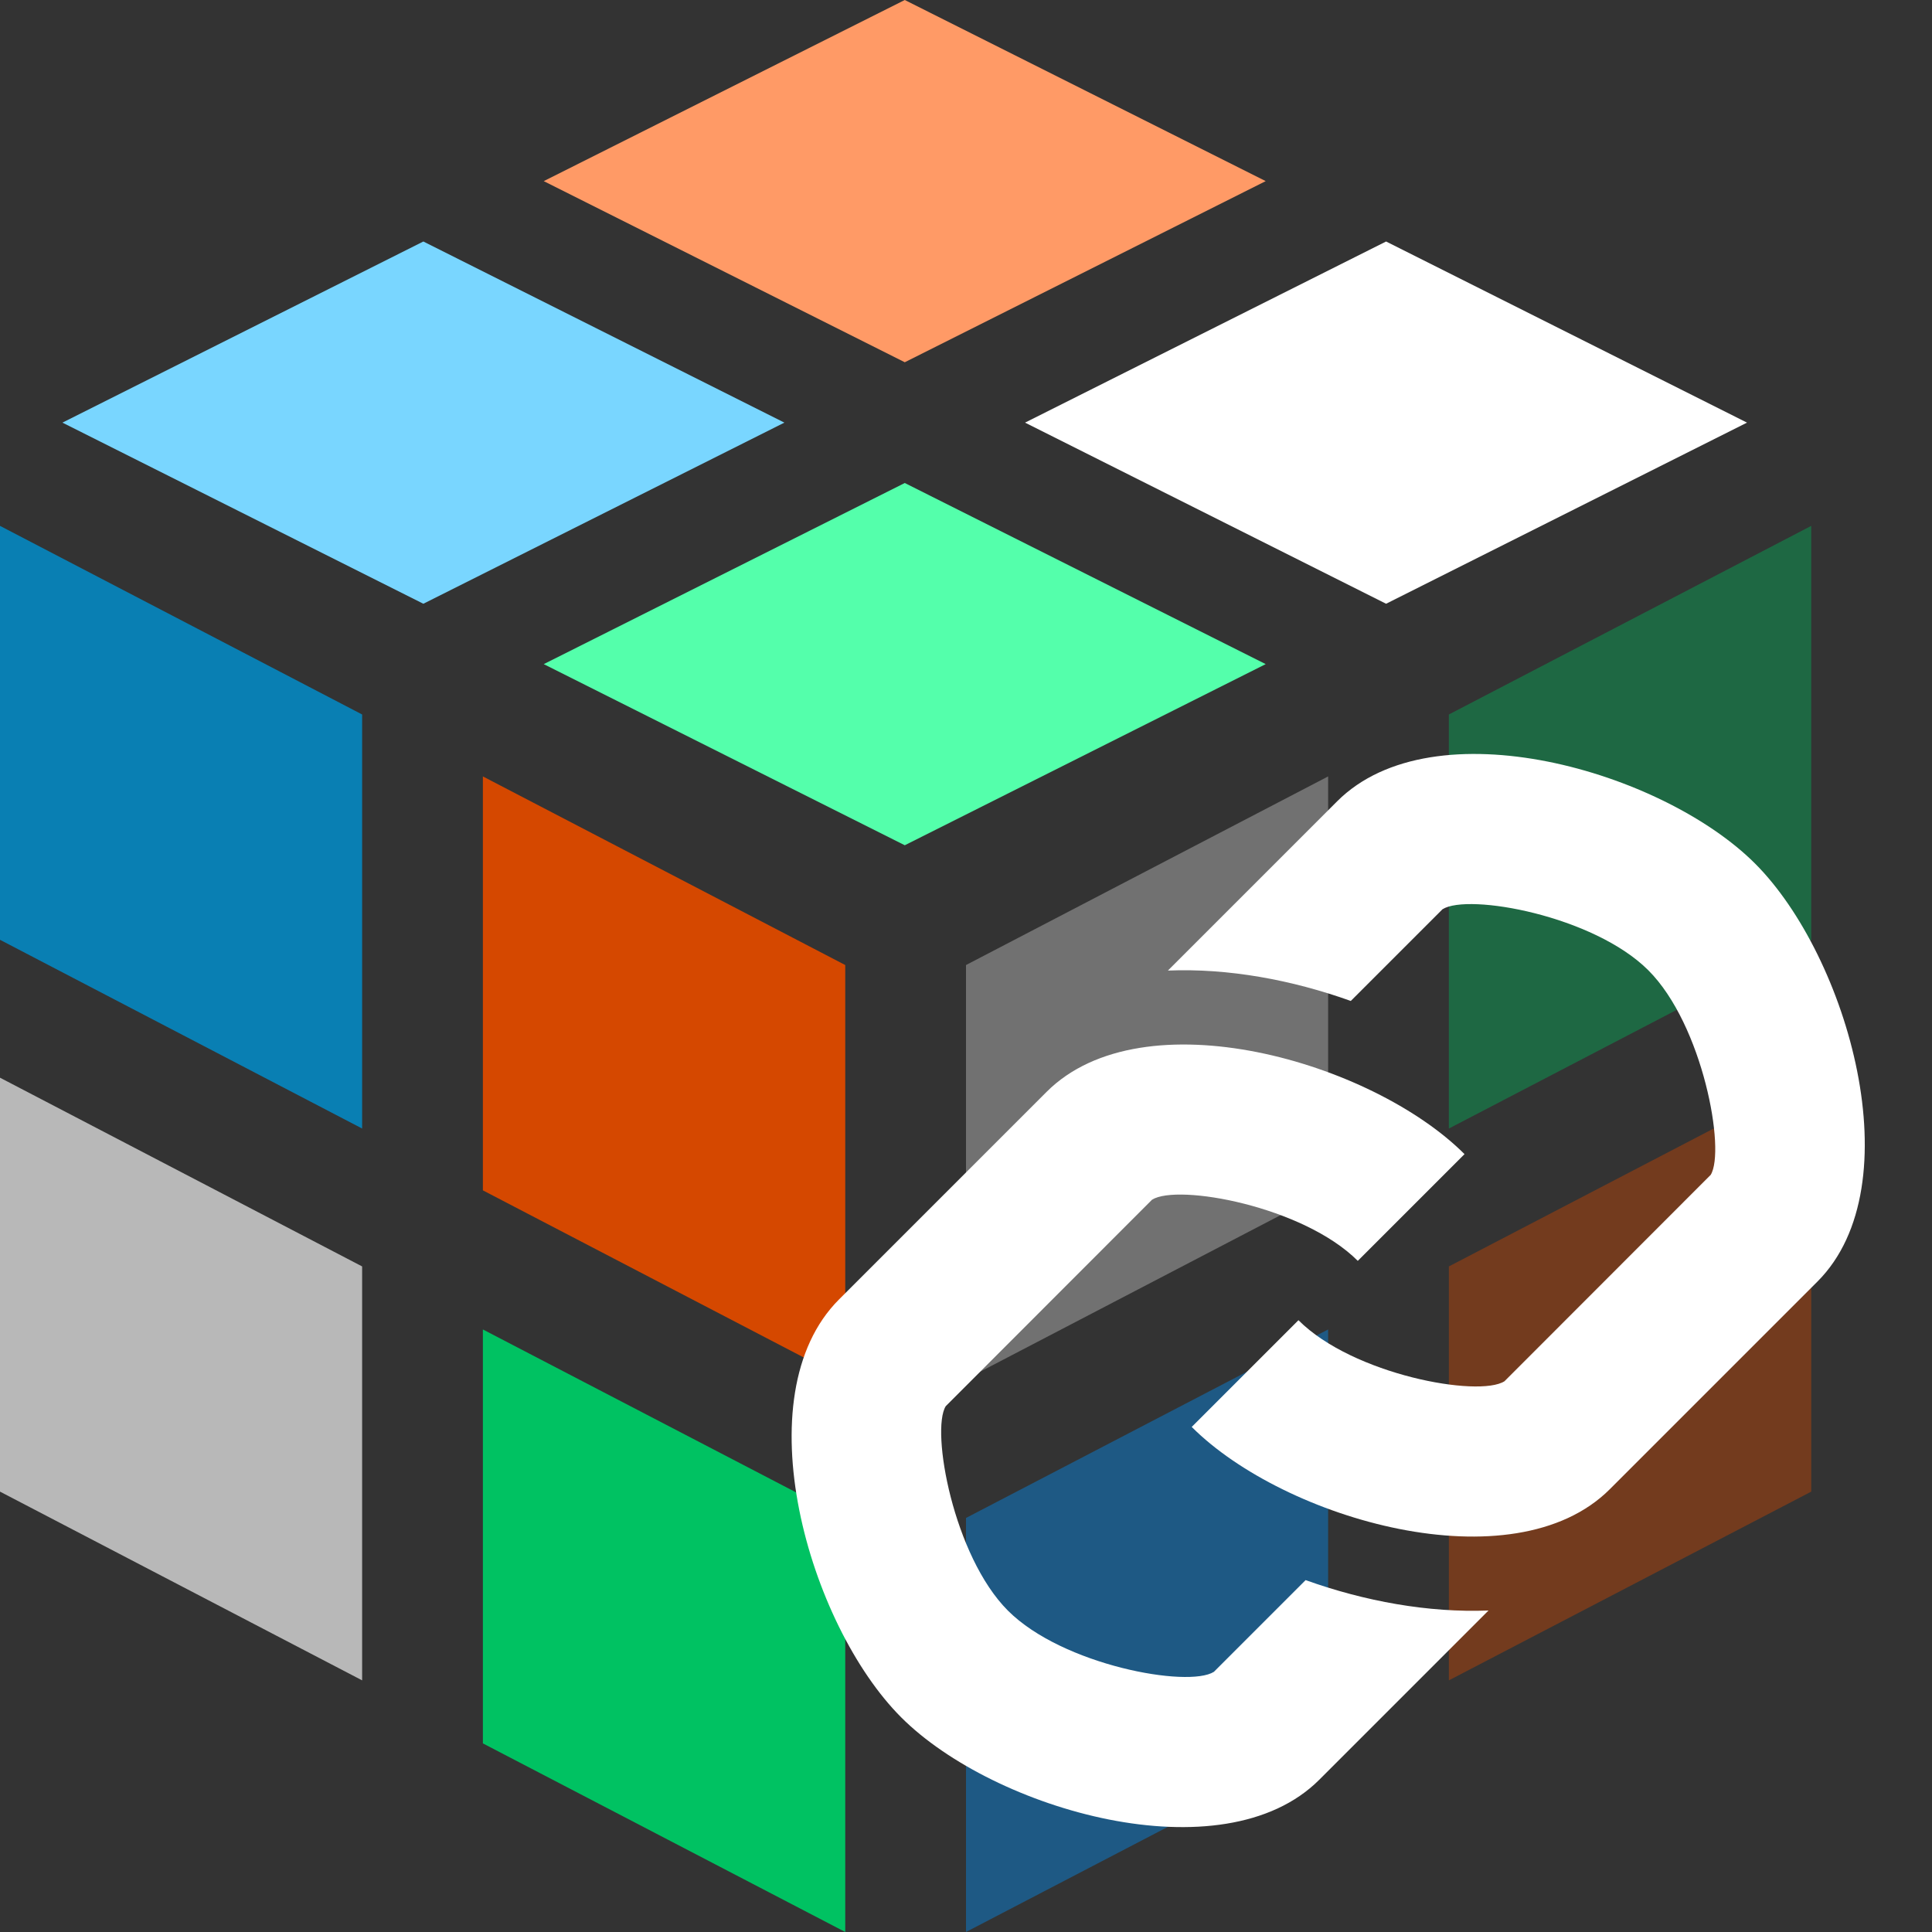 <?xml version="1.0" encoding="UTF-8"?>
<svg width="16px" height="16px" viewBox="0 0 16 16" version="1.1" xmlns="http://www.w3.org/2000/svg" xmlns:xlink="http://www.w3.org/1999/xlink">
    <rect x="0" y="0" width="16" height="16" fill="#333333" stroke="none"/>
    <!-- Generator: Sketch 55.2 (78181) - https://sketchapp.com -->
    <title>prefab 16x16</title>
    <desc>Created with Sketch.</desc>
    <g id="Icons-(read-only)" stroke="none" stroke-width="1" fill="none" fill-rule="evenodd">
        <g id="InGUI-Icons" transform="translate(-972, -2048)">
            <g id="road-points-copy-2" transform="translate(560, 1974)">
                <rect id="icon-bg-copy-36" x="360" y="22" width="120" height="120"></rect>
                <g id="Group-4" transform="translate(412, 74)">
                    <g id="Icons/16x16/Game-Object">
                        <g id="Group-4">
                            <polygon id="Path" fill="#FF9A66" points="7.493 0 4.503 1.5 7.493 3 10.482 1.5"></polygon>
                            <polygon id="Path" fill="#FFFFFF" points="8.489 3.5 11.479 5 14.468 3.5 11.479 2"></polygon>
                            <polygon id="Path" fill="#79D6FF" points="0.517 3.5 3.506 5 6.496 3.5 3.506 2"></polygon>
                            <polygon id="Path" fill="#54FFAB" points="4.503 5.5 7.493 7 10.482 5.5 7.493 4"></polygon>
                            <polygon id="Path" fill="#1A7648" opacity="0.8" points="11.999 5.917 11.999 9.346 15 7.783 15 4.355"></polygon>
                            <polygon id="Path" fill="#097FB3" points="-2.88657986e-15 7.783 2.999 9.346 2.999 5.917 -2.88657986e-15 4.355"></polygon>
                            <polygon id="Path" fill="#717171" points="8 7.992 8 11.421 10.999 9.858 10.999 6.43"></polygon>
                            <polygon id="Path" fill="#D54800" points="3.999 9.858 7 11.421 7 7.992 3.999 6.43"></polygon>
                            <polygon id="Path" fill="#733B1E" points="11.999 10.488 11.999 13.916 15 12.353 15 8.925"></polygon>
                            <polygon id="Path" fill="#B8B8B8" points="-2.88657986e-15 12.353 2.999 13.916 2.999 10.488 -2.88657986e-15 8.925"></polygon>
                            <polygon id="Path" fill="#1E5984" points="8 12.571 8 16 10.999 14.438 10.999 11.01"></polygon>
                            <polygon id="Path" fill="#00C262" points="3.999 14.438 7 16 7 12.571 3.999 11.01"></polygon>
                        </g>
                    </g>
                    <g id="Icons/16x16/Link" transform="translate(6, 6)" fill="#FFFFFF">
                        <g id="Group-5" transform="translate(5, 4.688) rotate(-45) translate(-5, -4.688) translate(0, 1.875)">
                            <path d="M3.172,4.376 L2.098,4.376 C1.852,4.321 1.25,3.452 1.25,2.812 C1.25,2.173 1.852,1.304 2.083,1.25 L4.5,1.249 C4.746,1.304 5.347,2.173 5.347,2.812 L6.597,2.812 C6.597,1.728 5.644,0 4.514,0 L2.083,0 C0.953,0 0,1.728 0,2.812 C0,3.897 0.953,5.625 2.083,5.625 L4.065,5.625 C3.698,5.286 3.393,4.844 3.172,4.376" id="Fill-1"></path>
                            <path d="M7.917,0 L5.935,0 C6.303,0.339 6.607,0.781 6.828,1.249 L7.902,1.249 C8.148,1.304 8.75,2.173 8.75,2.812 C8.75,3.452 8.148,4.321 7.917,4.375 L5.501,4.376 C5.254,4.321 4.652,3.452 4.652,2.812 L3.402,2.812 C3.402,3.897 4.356,5.625 5.486,5.625 L7.917,5.625 C9.047,5.625 10,3.897 10,2.812 C10,1.728 9.047,0 7.917,0" id="Fill-3"></path>
                        </g>
                    </g>
                </g>
            </g>
        </g>
    </g>
</svg>